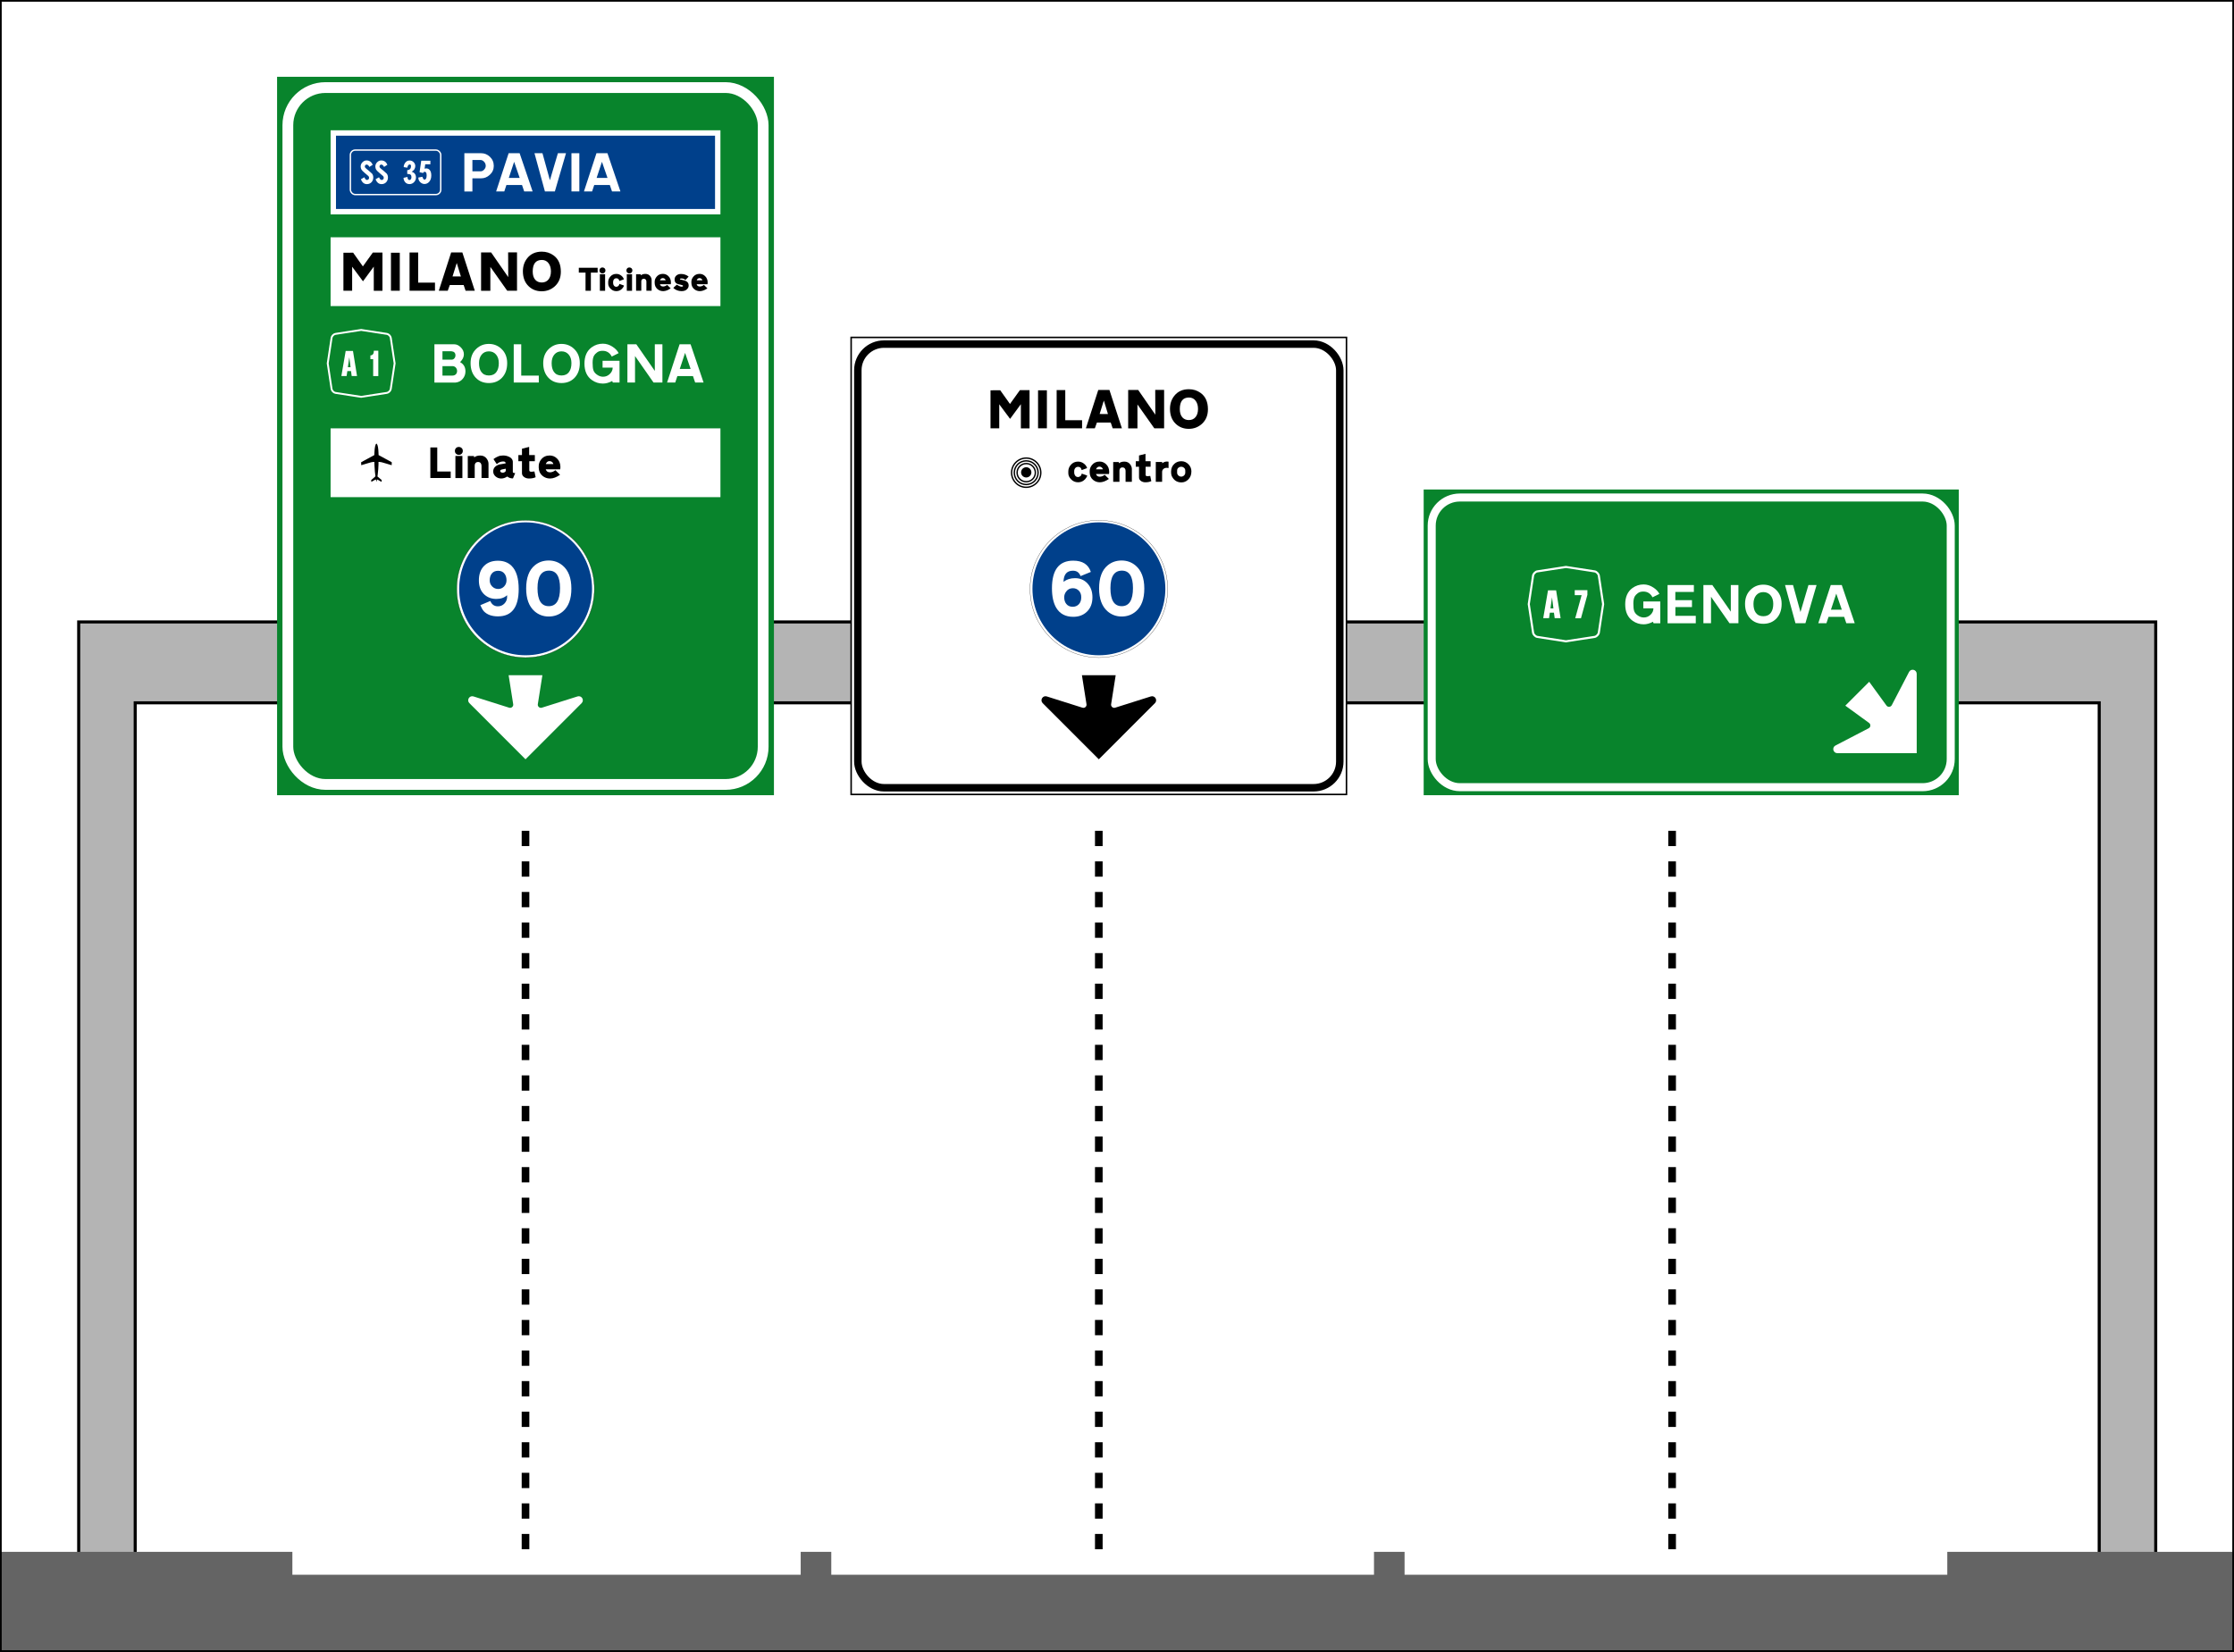<?xml version="1.0" encoding="UTF-8" standalone="no"?>
<!-- Created with Inkscape (http://www.inkscape.org/) -->

<svg
   xmlns:dc="http://purl.org/dc/elements/1.1/"
   xmlns:cc="http://creativecommons.org/ns#"
   xmlns:rdf="http://www.w3.org/1999/02/22-rdf-syntax-ns#"
   xmlns:svg="http://www.w3.org/2000/svg"
   xmlns="http://www.w3.org/2000/svg"
   xmlns:sodipodi="http://sodipodi.sourceforge.net/DTD/sodipodi-0.dtd"
   xmlns:inkscape="http://www.inkscape.org/namespaces/inkscape"
   width="1461.281"
   height="1080.656"
   id="svg15282"
   version="1.1"
   inkscape:version="0.48.5 r10040"
   sodipodi:docname="Nuovo documento 87">
  <rect width="100%" height="100%" fill="#333333" stroke="none"/>
  <defs
     id="defs15284" />
  <sodipodi:namedview
     id="base"
     pagecolor="#ffffff"
     bordercolor="#666666"
     borderopacity="1.0"
     inkscape:pageopacity="0.0"
     inkscape:pageshadow="2"
     inkscape:zoom="0.24748737"
     inkscape:cx="890.79163"
     inkscape:cy="638.82818"
     inkscape:document-units="px"
     inkscape:current-layer="layer1"
     showgrid="false"
     fit-margin-top="0"
     fit-margin-left="0"
     fit-margin-right="0"
     fit-margin-bottom="0"
     inkscape:window-width="1366"
     inkscape:window-height="705"
     inkscape:window-x="-8"
     inkscape:window-y="-8"
     inkscape:window-maximized="1" />
  <g
     inkscape:label="Livello 1"
     inkscape:groupmode="layer"
     id="layer1"
     transform="translate(813.312,462.75)">
    <rect
       style="fill:#ffffff;fill-opacity:1;stroke:none"
       id="rect13218"
       width="1460.297"
       height="1079.651"
       x="-647.478"
       y="-462.257"
       transform="scale(-1,1)" />
    <path
       style="fill:#b4b4b4;fill-opacity:1;stroke:#000000;stroke-width:2;stroke-linecap:butt;stroke-linejoin:miter;stroke-miterlimit:4;stroke-opacity:1;stroke-dasharray:none"
       d="m -724.876,-2.946 569.405,0 -9.899,-52.929 -596.47,0 0,652.929 36.965,36.75 z"
       id="path13059"
       inkscape:connector-curvature="0"
       sodipodi:nodetypes="ccccccc" />
    <path
       sodipodi:nodetypes="ccccccc"
       inkscape:connector-curvature="0"
       id="path13063"
       d="m 559.801,-2.946 -569.405,0 9.9,-52.929 596.47,0 0,652.929 -36.965,36.75 z"
       style="fill:#b4b4b4;fill-opacity:1;stroke:#000000;stroke-width:2;stroke-linecap:butt;stroke-linejoin:miter;stroke-miterlimit:4;stroke-opacity:1;stroke-dasharray:none" />
    <rect
       style="fill:#08842c;fill-opacity:1;fill-rule:evenodd;stroke:none"
       id="rect3218-0"
       width="325"
       height="470"
       x="-632.069"
       y="-412.513" />
    <rect
       style="fill:#ffffff;fill-opacity:1;stroke:none"
       id="rect7246-4"
       width="255"
       height="45"
       x="-597.069"
       y="-182.513" />
    <rect
       style="fill:#00408b;fill-opacity:1;stroke:#ffffff;stroke-width:3.525;stroke-miterlimit:4;stroke-opacity:1;stroke-dasharray:none"
       id="rect7322-3"
       width="251.475"
       height="51.475"
       x="-595.307"
       y="-375.75" />
    <rect
       y="-307.513"
       x="-597.069"
       height="45"
       width="255"
       id="rect12870"
       style="fill:#ffffff;fill-opacity:1;stroke:none" />
    <rect
       y="-242.013"
       x="-256.569"
       height="299"
       width="324"
       id="rect4024"
       style="fill:#ffffff;fill-opacity:1;fill-rule:evenodd;stroke:#000000;stroke-width:1;stroke-opacity:1" />
    <rect
       style="fill:#08842c;fill-opacity:1;fill-rule:evenodd;stroke:none"
       id="rect4026"
       width="350"
       height="200"
       x="117.931"
       y="-142.513" />
    <path
       style="fill:none;stroke:#ffffff;stroke-width:1.364;stroke-linecap:butt;stroke-linejoin:miter;stroke-miterlimit:4;stroke-opacity:1;stroke-dasharray:none"
       d="m 229.737,-46.078 c 1.192,-0.18 2.552,-1.541 2.755,-2.782 l 2.819,-18.654 -2.819,-18.652 c -0.203,-1.241 -1.563,-2.602 -2.755,-2.782 l -18.745,-2.883 -18.743,2.883 c -1.192,0.18 -2.552,1.541 -2.755,2.782 l -2.819,18.652 2.819,18.654 c 0.203,1.241 1.563,2.602 2.755,2.782 l 18.742,2.883 z"
       id="path3382"
       inkscape:connector-curvature="0"
       sodipodi:nodetypes="ccccccccccccc" />
    <rect
       style="fill:none;stroke:#ffffff;stroke-width:5.25;stroke-miterlimit:4;stroke-opacity:1;stroke-dasharray:none"
       id="rect5354"
       width="339.5"
       height="189.5"
       x="123.181"
       y="-137.263"
       rx="18.375"
       ry="18.375" />
    <path
       id="path13035"
       style="fill:#ffffff;fill-opacity:1;fill-rule:evenodd;stroke-width:0.153"
       d="m 440.421,-21.95 0.01,51.937 -51.936,-0.01 c -1.236,-10e-5 -2.278,-0.819 -2.573,-2.018 -0.293,-1.2 0.254,-2.408 1.35,-2.977 l 21.72,-11.294 c 0.651,-0.339 1.049,-0.941 1.103,-1.673 0.055,-0.732 -0.248,-1.387 -0.843,-1.819 l -15.521,-11.292 15.617,-15.617 11.291,15.521 c 0.43,0.596 1.087,0.897 1.819,0.842 0.732,-0.055 1.335,-0.452 1.673,-1.103 l 11.293,-21.72 c 0.57,-1.096 1.776,-1.643 2.977,-1.35 1.2,0.294 2.019,1.336 2.019,2.572 z"
       inkscape:connector-curvature="0" />
    <g
       style="font-size:35.562px;font-style:normal;font-weight:normal;line-height:125%;letter-spacing:0px;word-spacing:0px;fill:#ffffff;fill-opacity:1;stroke:none;font-family:Sans"
       id="text5358-7">
      <path
         d="m 249.749,-67.352 c 0,-4.813 1.565,-8.369 4.695,-10.669 2.181,-1.588 4.634,-2.382 7.361,-2.382 2.205,2.7e-5 4.326,0.675 6.365,2.026 1.825,1.186 3.141,2.573 3.947,4.161 l -4.516,2.241 c -1.281,-2.513 -3.284,-3.77 -6.01,-3.77 -1.47,2.2e-5 -2.656,0.344 -3.556,1.032 -0.972,0.734 -1.635,1.422 -1.991,2.062 -0.64,1.114 -0.96,2.679 -0.96,4.694 0,2.229 0.166,3.841 0.498,4.837 0.356,1.114 1.091,2.074 2.205,2.88 1.304,0.972 2.679,1.459 4.125,1.459 1.707,5e-6 3.183,-0.605 4.427,-1.814 1.245,-1.209 1.867,-2.596 1.867,-4.16 l -6.615,0 0,-4.481 11.096,0 0,14.26 -4.375,0 c -0.071,-0.213 -0.213,-0.546 -0.427,-0.996 -2.11,1.114 -4.125,1.671 -6.046,1.671 -2.631,10e-7 -5.026,-0.759 -7.183,-2.276 -3.272,-2.275 -4.908,-5.867 -4.908,-10.774 z"
         style="font-variant:normal;font-stretch:normal;fill:#ffffff;font-family:CodiceBianco;-inkscape-font-specification:CodiceBianco"
         id="path15427"
         inkscape:connector-curvature="0" />
      <path
         d="m 294.665,-80.013 0,4.517 -12.127,0 0,5.37 10.882,0 0,4.516 -10.846,0 0,5.762 13.336,0 0,4.836 -18.457,0 0,-25 z"
         style="font-variant:normal;font-stretch:normal;fill:#ffffff;font-family:CodiceBianco;-inkscape-font-specification:CodiceBianco"
         id="path15429"
         inkscape:connector-curvature="0" />
      <path
         d="m 323.805,-55.013 -5.832,0 -12.091,-17.319 0,17.319 -4.979,0 0,-25 5.832,0 12.092,17.425 0,-17.425 4.978,0 z"
         style="font-variant:normal;font-stretch:normal;fill:#ffffff;font-family:CodiceBianco;-inkscape-font-specification:CodiceBianco"
         id="path15431"
         inkscape:connector-curvature="0" />
      <path
         d="m 352.072,-67.672 c -2e-5,4.006 -1.15,7.206 -3.449,9.601 -2.205,2.276 -5.049,3.414 -8.534,3.414 -3.485,1e-6 -6.318,-1.138 -8.5,-3.414 -2.299,-2.395 -3.449,-5.595 -3.449,-9.601 0,-3.912 1.268,-7.053 3.805,-9.424 2.276,-2.11 4.991,-3.165 8.144,-3.165 3.153,2.7e-5 5.868,1.055 8.144,3.165 2.56,2.371 3.84,5.512 3.84,9.424 z m -5.476,0 c -2e-5,-2.347 -0.599,-4.22 -1.796,-5.619 -1.197,-1.399 -2.768,-2.098 -4.712,-2.098 -1.944,2.1e-5 -3.503,0.699 -4.676,2.098 -1.174,1.399 -1.76,3.272 -1.76,5.619 0,2.442 0.498,4.35 1.493,5.725 1.114,1.565 2.762,2.347 4.943,2.347 2.204,6e-6 3.864,-0.782 4.978,-2.347 1.019,-1.399 1.529,-3.307 1.529,-5.725 z"
         style="font-variant:normal;font-stretch:normal;fill:#ffffff;font-family:CodiceBianco;-inkscape-font-specification:CodiceBianco"
         id="path15433"
         inkscape:connector-curvature="0" />
      <path
         d="m 359.523,-80.013 4.873,17.675 5.228,-17.675 5.298,0 -7.29,25 -6.508,0 -6.827,-25 z"
         style="font-variant:normal;font-stretch:normal;fill:#ffffff;font-family:CodiceBianco;-inkscape-font-specification:CodiceBianco"
         id="path15435"
         inkscape:connector-curvature="0" />
      <path
         d="m 384.214,-80.013 7.183,0 8.499,25 -5.512,0 -1.422,-4.197 -10.207,0 -1.387,4.197 -5.334,0 z m 3.591,5.618 -3.485,10.527 7.113,0 z"
         style="font-variant:normal;font-stretch:normal;fill:#ffffff;font-family:CodiceBianco;-inkscape-font-specification:CodiceBianco"
         id="path15437"
         inkscape:connector-curvature="0" />
    </g>
    <g
       style="font-size:26.266px;font-style:normal;font-weight:normal;line-height:125%;letter-spacing:0px;word-spacing:0px;fill:#ffffff;fill-opacity:1;stroke:none;font-family:Sans"
       id="text3384">
      <path
         d="m 204.556,-76.548 2.942,18.202 -3.887,0 -0.473,-3.598 -2.679,0 -0.526,3.598 -3.808,0 3.125,-18.202 z m -2.679,4.597 -1.024,7.223 1.944,0 z"
         style="text-align:center;word-spacing:-2.5px;text-anchor:middle;fill:#ffffff;font-family:CodiceBiancoCondensed;-inkscape-font-specification:CodiceBiancoCondensed"
         id="path15422"
         inkscape:connector-curvature="0" />
      <path
         d="m 216.742,-76.679 8.274,0 0,3.073 -4.203,15.34 -3.756,0 4.177,-15.103 -4.492,0 z"
         style="text-align:center;word-spacing:-2.5px;text-anchor:middle;fill:#ffffff;font-family:CodiceBiancoCondensed;-inkscape-font-specification:CodiceBiancoCondensed"
         id="path15424"
         inkscape:connector-curvature="0" />
    </g>
    <g
       style="font-size:35.46px;font-style:normal;font-weight:normal;line-height:125%;letter-spacing:0px;word-spacing:0px;fill:#000000;fill-opacity:1;stroke:none;font-family:Sans"
       id="text6830-1-9">
      <path
         d="m -139.876,-182.513 -5.673,0 0,-15.816 -7.057,9.61 -7.092,-9.538 0,15.709 -5.708,0 0,-24.858 6.347,-0.035 6.383,8.971 6.49,-9.043 6.311,0 z"
         style="font-variant:normal;font-stretch:normal;fill:#000000;font-family:CodiceNero;-inkscape-font-specification:CodiceNero"
         id="path15528"
         inkscape:connector-curvature="0" />
      <path
         d="m -128.534,-207.407 0,24.858 -5.78,0 0,-24.858 z"
         style="font-variant:normal;font-stretch:normal;fill:#000000;font-family:CodiceNero;-inkscape-font-specification:CodiceNero"
         id="path15530"
         inkscape:connector-curvature="0" />
      <path
         d="m -122.148,-207.549 5.639,0 0,19.716 10.993,0 0,5.284 -16.632,0 z"
         style="font-variant:normal;font-stretch:normal;fill:#000000;font-family:CodiceNero;-inkscape-font-specification:CodiceNero"
         id="path15532"
         inkscape:connector-curvature="0" />
      <path
         d="m -94.926,-207.619 7.305,0 8.156,25.07 -6.029,0 -1.276,-3.759 -9.043,0 -1.347,3.759 -5.851,0 z m 3.688,7.021 -0.071,0 -2.73,8.723 0.071,-0.036 5.389,0.036 z"
         style="font-variant:normal;font-stretch:normal;fill:#000000;font-family:CodiceNero;-inkscape-font-specification:CodiceNero"
         id="path15534"
         inkscape:connector-curvature="0" />
      <path
         d="m -58.272,-182.549 -11.027,-15.603 0,15.638 -6.064,0 0,-25.106 6.56,0 11.206,16.17 -0.071,-16.205 5.816,0 0,25.106 z"
         style="font-variant:normal;font-stretch:normal;fill:#000000;font-family:CodiceNero;-inkscape-font-specification:CodiceNero"
         id="path15536"
         inkscape:connector-curvature="0" />
      <path
         d="m -35.635,-208.116 c 2.837,3e-5 5.366,0.792 7.588,2.376 3.239,2.293 4.859,5.874 4.859,10.744 -2.6e-5,3.972 -1.324,7.163 -3.972,9.575 -2.412,2.151 -5.272,3.226 -8.582,3.226 -3.357,0 -6.182,-1.087 -8.475,-3.262 -2.529,-2.411 -3.794,-5.685 -3.794,-9.823 -10e-7,-3.333 0.957,-6.194 2.872,-8.582 2.27,-2.837 5.437,-4.255 9.504,-4.255 z m -5.957,13.014 c -7e-6,2.317 0.555,4.113 1.667,5.39 1.064,1.182 2.482,1.773 4.255,1.773 1.844,0 3.304,-0.65 4.379,-1.95 1.076,-1.3 1.613,-3.073 1.613,-5.319 -2e-5,-2.104 -0.484,-3.842 -1.453,-5.213 -1.088,-1.513 -2.577,-2.269 -4.468,-2.269 -3.995,2e-5 -5.993,2.529 -5.993,7.588 z"
         style="font-variant:normal;font-stretch:normal;fill:#000000;font-family:CodiceNero;-inkscape-font-specification:CodiceNero"
         id="path15538"
         inkscape:connector-curvature="0" />
    </g>
    <g
       style="font-size:25.531px;font-style:normal;font-weight:normal;line-height:125%;letter-spacing:0px;word-spacing:0px;fill:#000000;fill-opacity:1;stroke:none;font-family:Sans"
       id="text6855-3">
      <path
         d="m -108.139,-160.764 c 1.515,2e-5 2.868,0.502 4.059,1.506 1.004,0.868 1.617,1.787 1.838,2.757 l -3.574,1.302 c -0.068,-0.561 -0.272,-1.038 -0.613,-1.43 -0.425,-0.476 -1.004,-0.714 -1.736,-0.714 -0.732,1e-5 -1.332,0.268 -1.8,0.804 -0.468,0.536 -0.702,1.221 -0.702,2.055 l 0,0.97 c 0,0.698 0.196,1.319 0.587,1.864 0.459,0.664 1.114,0.996 1.966,0.996 0.528,0 1.043,-0.213 1.545,-0.638 0.502,-0.425 0.762,-0.97 0.779,-1.634 l 3.625,1.276 c -10e-6,0.306 -0.204,0.774 -0.613,1.404 -0.511,0.817 -1.149,1.481 -1.914,1.992 -1.021,0.681 -2.179,1.021 -3.473,1.021 -1.872,0 -3.446,-0.706 -4.723,-2.119 -1.089,-1.191 -1.634,-2.468 -1.634,-3.83 l 0,-1.2 c 0,-1.549 0.528,-2.945 1.583,-4.187 1.225,-1.464 2.825,-2.196 4.8,-2.196 z"
         style="font-variant:normal;font-stretch:normal;fill:#000000;font-family:CodiceNero;-inkscape-font-specification:CodiceNero"
         id="path15541"
         inkscape:connector-curvature="0" />
      <path
         d="m -94.077,-160.79 c 1.634,2e-5 3.055,0.579 4.264,1.736 1.362,1.294 2.043,2.996 2.043,5.107 -1.4e-5,0.272 -0.043,0.706 -0.128,1.302 l -8.528,0 c 0.392,1.209 1.26,1.796 2.605,1.762 1.055,-0.034 2.093,-0.442 3.114,-1.226 l 2.732,2.681 c -2.111,1.464 -4.077,2.196 -5.898,2.196 -1.719,0 -3.217,-0.536 -4.493,-1.608 -1.396,-1.192 -2.119,-2.766 -2.17,-4.723 0,-0.256 0,-0.647 0,-1.175 0.017,-1.293 0.502,-2.544 1.455,-3.753 1.226,-1.532 2.894,-2.298 5.005,-2.298 z m -2.298,5.055 4.468,0 c -0.102,-0.476 -0.357,-0.88 -0.766,-1.212 -0.409,-0.332 -0.894,-0.506 -1.456,-0.524 -0.579,-0.017 -1.081,0.17 -1.506,0.562 -0.357,0.324 -0.604,0.715 -0.74,1.174 z"
         style="font-variant:normal;font-stretch:normal;fill:#000000;font-family:CodiceNero;-inkscape-font-specification:CodiceNero"
         id="path15543"
         inkscape:connector-curvature="0" />
      <path
         d="m -77.065,-147.539 0,-7.2 c -1e-5,-0.63 -0.175,-1.157 -0.524,-1.583 -0.349,-0.426 -0.847,-0.639 -1.494,-0.639 -0.715,1e-5 -1.251,0.247 -1.608,0.741 -0.256,0.375 -0.383,0.809 -0.383,1.302 l 0,7.379 -4.085,0 0,-12.945 3.6,0 0.204,0.792 c 0.902,-0.715 2.084,-1.072 3.548,-1.072 1.668,2e-5 2.953,0.647 3.855,1.94 0.664,0.953 0.996,1.915 0.996,2.885 l 0,8.4 z"
         style="font-variant:normal;font-stretch:normal;fill:#000000;font-family:CodiceNero;-inkscape-font-specification:CodiceNero"
         id="path15545"
         inkscape:connector-curvature="0" />
      <path
         d="m -64.031,-165.845 0,4.825 3.345,0 0,3.6 -3.268,0 0,5.336 c -7e-6,0.579 0.408,0.868 1.225,0.868 0.256,0 0.596,-0.03 1.021,-0.089 0.425,-0.059 0.681,-0.089 0.766,-0.089 l 0.715,3.396 c -1.021,0.511 -2.323,0.766 -3.907,0.766 -1.072,0 -2.008,-0.272 -2.808,-0.817 -0.885,-0.612 -1.328,-1.387 -1.328,-2.323 l 0,-7.047 -2.119,0 0,-3.6 2.119,0 0,-3.753 z"
         style="font-variant:normal;font-stretch:normal;fill:#000000;font-family:CodiceNero;-inkscape-font-specification:CodiceNero"
         id="path15547"
         inkscape:connector-curvature="0" />
      <path
         d="m -48.953,-156.551 c -0.375,-0.102 -0.749,-0.153 -1.124,-0.153 -0.868,1e-5 -1.583,0.23 -2.144,0.69 -0.63,0.493 -0.945,1.191 -0.945,2.094 l 0,6.383 -4.136,0 0,-12.97 4.187,0 0,0.817 c 0.375,-0.221 0.74,-0.443 1.098,-0.664 0.647,-0.306 1.327,-0.46 2.042,-0.46 0.34,1e-5 0.681,0.034 1.021,0.103 z"
         style="font-variant:normal;font-stretch:normal;fill:#000000;font-family:CodiceNero;-inkscape-font-specification:CodiceNero"
         id="path15549"
         inkscape:connector-curvature="0" />
      <path
         d="m -35.767,-158.849 c 1.174,1.276 1.762,2.774 1.762,4.493 -1.4e-5,2.229 -0.723,4.034 -2.17,5.413 -1.26,1.191 -2.698,1.787 -4.315,1.787 -2.4,0 -4.255,-0.927 -5.565,-2.782 -0.46,-0.664 -0.766,-1.226 -0.919,-1.685 -0.221,-0.613 -0.332,-1.447 -0.332,-2.502 -10e-7,-2.179 0.732,-3.924 2.196,-5.234 1.226,-1.106 2.732,-1.66 4.519,-1.66 1.873,2e-5 3.481,0.724 4.825,2.171 z m -7.583,3.932 0,1.404 c -4e-6,0.698 0.272,1.302 0.817,1.813 0.545,0.511 1.166,0.766 1.864,0.766 0.715,1e-5 1.336,-0.255 1.864,-0.766 0.528,-0.511 0.792,-1.115 0.792,-1.813 l 0,-1.404 c -1.1e-5,-0.732 -0.289,-1.345 -0.868,-1.838 -0.528,-0.443 -1.124,-0.664 -1.787,-0.664 -0.698,1e-5 -1.31,0.221 -1.838,0.664 -0.562,0.493 -0.843,1.106 -0.843,1.838 z"
         style="font-variant:normal;font-stretch:normal;fill:#000000;font-family:CodiceNero;-inkscape-font-specification:CodiceNero"
         id="path15551"
         inkscape:connector-curvature="0" />
    </g>
    <path
       id="path11444-9"
       d="m -132.52,-153.513 c 0,5.274 -4.276,9.55 -9.55,9.55 -5.274,0 -9.55,-4.276 -9.55,-9.55 0,-5.274 4.276,-9.55 9.55,-9.55 5.274,0 9.55,4.276 9.55,9.55 z"
       style="font-size:16.948px;font-style:normal;font-weight:normal;line-height:125%;letter-spacing:0px;word-spacing:0px;fill:none;stroke:#000000;stroke-width:0.9;stroke-linecap:butt;stroke-linejoin:miter;stroke-miterlimit:4;stroke-opacity:1;stroke-dashoffset:0;font-family:Sans"
       inkscape:connector-curvature="0" />
    <path
       id="path11446-8"
       d="m -134.282,-153.513 c 0,4.276 -3.486,7.743 -7.787,7.743 -4.301,0 -7.787,-3.467 -7.787,-7.743 0,-4.277 3.486,-7.744 7.787,-7.744 4.301,0 7.787,3.467 7.787,7.744 z"
       style="font-size:16.948px;font-style:normal;font-weight:normal;line-height:125%;letter-spacing:0px;word-spacing:0px;fill:none;stroke:#000000;stroke-width:0.9;stroke-linecap:butt;stroke-linejoin:miter;stroke-miterlimit:4;stroke-opacity:1;stroke-dashoffset:0;font-family:Sans"
       inkscape:connector-curvature="0" />
    <path
       id="path11448-4"
       d="m -136.071,-153.536 c 0,3.281 -2.675,5.941 -5.975,5.941 -3.3,0 -5.975,-2.66 -5.975,-5.941 0,-3.282 2.675,-5.942 5.975,-5.942 3.3,0 5.975,2.66 5.975,5.942 z"
       style="font-size:16.948px;font-style:normal;font-weight:normal;line-height:125%;letter-spacing:0px;word-spacing:0px;fill:none;stroke:#000000;stroke-width:0.9;stroke-linecap:butt;stroke-linejoin:miter;stroke-miterlimit:4;stroke-opacity:1;stroke-dashoffset:0;font-family:Sans"
       inkscape:connector-curvature="0" />
    <path
       id="path11450-0"
       d="m -138.672,-153.729 c 0,1.853 -1.511,3.354 -3.374,3.354 -1.863,0 -3.373,-1.502 -3.373,-3.354 0,-1.853 1.51,-3.355 3.373,-3.355 1.863,0 3.374,1.502 3.374,3.355 z"
       style="font-size:16.948px;font-style:normal;font-weight:normal;line-height:125%;letter-spacing:0px;word-spacing:0px;fill:#000000;fill-opacity:1;stroke:none;font-family:Sans"
       inkscape:connector-curvature="0" />
    <g
       style="font-size:35.46px;font-style:normal;font-weight:normal;line-height:125%;letter-spacing:0px;word-spacing:0px;fill:#000000;fill-opacity:1;stroke:none;font-family:Sans"
       id="text6830-1-9-7">
      <path
         d="m -563.146,-272.513 -5.673,0 0,-15.816 -7.057,9.61 -7.092,-9.538 0,15.709 -5.708,0 0,-24.858 6.347,-0.035 6.383,8.971 6.49,-9.043 6.311,0 z"
         style="font-variant:normal;font-stretch:normal;fill:#000000;font-family:CodiceNero;-inkscape-font-specification:CodiceNero"
         id="path15465"
         inkscape:connector-curvature="0" />
      <path
         d="m -551.804,-297.407 0,24.858 -5.78,0 0,-24.858 z"
         style="font-variant:normal;font-stretch:normal;fill:#000000;font-family:CodiceNero;-inkscape-font-specification:CodiceNero"
         id="path15467"
         inkscape:connector-curvature="0" />
      <path
         d="m -545.418,-297.549 5.639,0 0,19.716 10.993,0 0,5.284 -16.632,0 z"
         style="font-variant:normal;font-stretch:normal;fill:#000000;font-family:CodiceNero;-inkscape-font-specification:CodiceNero"
         id="path15469"
         inkscape:connector-curvature="0" />
      <path
         d="m -518.197,-297.619 7.305,0 8.156,25.07 -6.029,0 -1.276,-3.759 -9.043,0 -1.347,3.759 -5.851,0 z m 3.688,7.021 -0.071,0 -2.73,8.723 0.071,-0.036 5.389,0.036 z"
         style="font-variant:normal;font-stretch:normal;fill:#000000;font-family:CodiceNero;-inkscape-font-specification:CodiceNero"
         id="path15471"
         inkscape:connector-curvature="0" />
      <path
         d="m -481.542,-272.549 -11.027,-15.603 0,15.638 -6.064,0 0,-25.106 6.56,0 11.206,16.17 -0.071,-16.205 5.816,0 0,25.106 z"
         style="font-variant:normal;font-stretch:normal;fill:#000000;font-family:CodiceNero;-inkscape-font-specification:CodiceNero"
         id="path15473"
         inkscape:connector-curvature="0" />
      <path
         d="m -458.905,-298.116 c 2.837,3e-5 5.366,0.792 7.588,2.376 3.239,2.293 4.859,5.874 4.859,10.744 -2e-5,3.972 -1.324,7.163 -3.972,9.575 -2.412,2.151 -5.272,3.226 -8.582,3.226 -3.357,0 -6.182,-1.087 -8.475,-3.262 -2.529,-2.411 -3.794,-5.685 -3.794,-9.823 0,-3.333 0.957,-6.194 2.872,-8.582 2.27,-2.837 5.437,-4.255 9.504,-4.255 z m -5.957,13.014 c -10e-6,2.317 0.555,4.113 1.667,5.39 1.064,1.182 2.482,1.773 4.255,1.773 1.844,0 3.304,-0.65 4.379,-1.95 1.076,-1.3 1.613,-3.073 1.613,-5.319 -1e-5,-2.104 -0.484,-3.842 -1.453,-5.213 -1.088,-1.513 -2.577,-2.269 -4.468,-2.269 -3.995,2e-5 -5.993,2.529 -5.993,7.588 z"
         style="font-variant:normal;font-stretch:normal;fill:#000000;font-family:CodiceNero;-inkscape-font-specification:CodiceNero"
         id="path15475"
         inkscape:connector-curvature="0" />
    </g>
    <g
       style="font-size:21.276px;font-style:normal;font-weight:normal;line-height:125%;letter-spacing:0px;word-spacing:0px;fill:#000000;fill-opacity:1;stroke:none;font-family:Sans"
       id="text12772">
      <path
         d="m -434.71,-287.576 12.319,0 0,3.17 -4.426,0 0,11.872 -3.489,0 0,-11.872 -4.404,0 z"
         style="font-variant:normal;font-stretch:normal;fill:#000000;font-family:CodiceNero;-inkscape-font-specification:CodiceNero"
         id="path15478"
         inkscape:connector-curvature="0" />
      <path
         d="m -420.932,-283.342 3.426,0 0,10.83 -3.426,0 z m -0.064,-3.362 c 0.355,-0.709 0.936,-1.064 1.745,-1.064 0.312,2e-5 0.603,0.064 0.872,0.192 0.723,0.355 1.085,0.943 1.085,1.766 0,0.298 -0.064,0.581 -0.192,0.851 -0.355,0.709 -0.943,1.064 -1.765,1.064 -0.312,2e-5 -0.603,-0.064 -0.873,-0.192 -0.709,-0.354 -1.064,-0.936 -1.064,-1.745 0,-0.312 0.064,-0.603 0.192,-0.873 z"
         style="font-variant:normal;font-stretch:normal;fill:#000000;font-family:CodiceNero;-inkscape-font-specification:CodiceNero"
         id="path15480"
         inkscape:connector-curvature="0" />
      <path
         d="m -410.159,-283.555 c 1.262,2e-5 2.39,0.418 3.383,1.255 0.837,0.723 1.347,1.489 1.532,2.298 l -2.978,1.085 c -0.057,-0.468 -0.227,-0.865 -0.511,-1.191 -0.355,-0.397 -0.837,-0.595 -1.447,-0.595 -0.61,0 -1.11,0.223 -1.5,0.67 -0.39,0.447 -0.585,1.018 -0.585,1.713 l 0,0.808 c -1e-5,0.582 0.163,1.099 0.49,1.553 0.383,0.553 0.929,0.83 1.638,0.83 0.44,0 0.869,-0.177 1.287,-0.532 0.418,-0.355 0.635,-0.808 0.649,-1.362 l 3.021,1.064 c -1e-5,0.255 -0.17,0.645 -0.511,1.17 -0.426,0.681 -0.957,1.234 -1.595,1.66 -0.851,0.567 -1.816,0.851 -2.894,0.851 -1.56,0 -2.872,-0.589 -3.936,-1.766 -0.908,-0.993 -1.362,-2.056 -1.362,-3.191 l 0,-1 c 0,-1.291 0.44,-2.454 1.319,-3.489 1.021,-1.22 2.354,-1.83 4,-1.83 z"
         style="font-variant:normal;font-stretch:normal;fill:#000000;font-family:CodiceNero;-inkscape-font-specification:CodiceNero"
         id="path15482"
         inkscape:connector-curvature="0" />
      <path
         d="m -403.312,-283.342 3.426,0 0,10.83 -3.426,0 z m -0.064,-3.362 c 0.355,-0.709 0.936,-1.064 1.745,-1.064 0.312,2e-5 0.603,0.064 0.872,0.192 0.723,0.355 1.085,0.943 1.085,1.766 -10e-6,0.298 -0.064,0.581 -0.192,0.851 -0.355,0.709 -0.943,1.064 -1.765,1.064 -0.312,2e-5 -0.603,-0.064 -0.873,-0.192 -0.709,-0.354 -1.064,-0.936 -1.064,-1.745 0,-0.312 0.064,-0.603 0.192,-0.873 z"
         style="font-variant:normal;font-stretch:normal;fill:#000000;font-family:CodiceNero;-inkscape-font-specification:CodiceNero"
         id="path15484"
         inkscape:connector-curvature="0" />
      <path
         d="m -390.497,-272.534 0,-6 c -1e-5,-0.525 -0.145,-0.964 -0.436,-1.319 -0.291,-0.355 -0.706,-0.532 -1.245,-0.532 -0.596,1e-5 -1.042,0.206 -1.34,0.617 -0.213,0.312 -0.319,0.674 -0.319,1.085 l 0,6.149 -3.404,0 0,-10.787 3,0 0.17,0.66 c 0.751,-0.596 1.737,-0.893 2.957,-0.893 1.39,2e-5 2.461,0.539 3.213,1.617 0.553,0.794 0.83,1.596 0.83,2.404 l 0,7 z"
         style="font-variant:normal;font-stretch:normal;fill:#000000;font-family:CodiceNero;-inkscape-font-specification:CodiceNero"
         id="path15486"
         inkscape:connector-curvature="0" />
      <path
         d="m -379.699,-283.577 c 1.362,1e-5 2.546,0.482 3.553,1.447 1.135,1.078 1.702,2.497 1.702,4.255 -10e-6,0.227 -0.035,0.588 -0.106,1.085 l -7.107,0 c 0.326,1.007 1.05,1.497 2.171,1.468 0.879,-0.028 1.744,-0.369 2.595,-1.021 l 2.277,2.234 c -1.759,1.22 -3.398,1.83 -4.915,1.83 -1.432,0 -2.68,-0.447 -3.744,-1.34 -1.163,-0.993 -1.766,-2.305 -1.808,-3.936 0,-0.213 0,-0.539 0,-0.979 0.014,-1.078 0.418,-2.12 1.212,-3.128 1.022,-1.277 2.412,-1.915 4.17,-1.915 z m -1.915,4.213 3.723,0 c -0.085,-0.397 -0.297,-0.734 -0.638,-1.01 -0.34,-0.277 -0.745,-0.422 -1.213,-0.436 -0.482,-0.014 -0.901,0.142 -1.255,0.468 -0.298,0.27 -0.503,0.596 -0.617,0.978 z"
         style="font-variant:normal;font-stretch:normal;fill:#000000;font-family:CodiceNero;-inkscape-font-specification:CodiceNero"
         id="path15488"
         inkscape:connector-curvature="0" />
      <path
         d="m -367.82,-283.513 c 1.872,1e-5 3.525,0.574 4.957,1.723 l -2.171,2.276 c -0.553,-0.709 -1.354,-1.064 -2.404,-1.064 -0.752,10e-6 -1.128,0.127 -1.128,0.382 -1e-5,0.113 0.085,0.213 0.255,0.298 0.057,0.029 0.695,0.17 1.915,0.425 1.05,0.227 1.844,0.554 2.383,0.979 0.78,0.596 1.17,1.454 1.17,2.574 -10e-6,0.738 -0.277,1.44 -0.83,2.106 -0.822,1.021 -2.085,1.532 -3.787,1.532 -2.099,0 -3.908,-0.688 -5.426,-2.063 -0.071,-0.043 0.695,-0.766 2.298,-2.171 1.319,0.88 2.383,1.319 3.191,1.319 0.213,0 0.412,-0.043 0.596,-0.128 0.241,-0.113 0.333,-0.262 0.277,-0.447 -0.1,-0.298 -0.639,-0.539 -1.617,-0.723 -1.234,-0.213 -2.092,-0.468 -2.574,-0.766 -0.893,-0.539 -1.34,-1.404 -1.34,-2.595 0,-1.078 0.387,-1.958 1.16,-2.638 0.773,-0.681 1.798,-1.021 3.074,-1.021 z"
         style="font-variant:normal;font-stretch:normal;fill:#000000;font-family:CodiceNero;-inkscape-font-specification:CodiceNero"
         id="path15490"
         inkscape:connector-curvature="0" />
      <path
         d="m -355.68,-283.577 c 1.362,1e-5 2.546,0.482 3.553,1.447 1.135,1.078 1.702,2.497 1.702,4.255 -10e-6,0.227 -0.035,0.588 -0.106,1.085 l -7.107,0 c 0.326,1.007 1.05,1.497 2.171,1.468 0.879,-0.028 1.744,-0.369 2.595,-1.021 l 2.277,2.234 c -1.759,1.22 -3.398,1.83 -4.915,1.83 -1.432,0 -2.681,-0.447 -3.744,-1.34 -1.163,-0.993 -1.766,-2.305 -1.808,-3.936 0,-0.213 0,-0.539 0,-0.979 0.014,-1.078 0.418,-2.12 1.212,-3.128 1.022,-1.277 2.412,-1.915 4.17,-1.915 z m -1.915,4.213 3.723,0 c -0.085,-0.397 -0.297,-0.734 -0.638,-1.01 -0.34,-0.277 -0.745,-0.422 -1.213,-0.436 -0.482,-0.014 -0.901,0.142 -1.255,0.468 -0.298,0.27 -0.503,0.596 -0.617,0.978 z"
         style="font-variant:normal;font-stretch:normal;fill:#000000;font-family:CodiceNero;-inkscape-font-specification:CodiceNero"
         id="path15492"
         inkscape:connector-curvature="0" />
    </g>
    <g
       style="font-size:35.562px;font-style:normal;font-weight:normal;line-height:125%;letter-spacing:0px;word-spacing:0px;fill:#ffffff;fill-opacity:1;stroke:none;font-family:Sans"
       id="text6826-6">
      <path
         d="m -498.581,-362.513 c 2.11,2e-5 3.983,0.747 5.618,2.241 1.754,1.636 2.632,3.663 2.632,6.081 -2e-5,2.323 -0.889,4.279 -2.668,5.868 -1.636,1.493 -3.497,2.24 -5.583,2.24 l -5.726,0 0,8.606 -5.262,0 0,-25.036 z m -5.726,4.445 0,7.397 5.37,0 c 0.854,10e-6 1.624,-0.379 2.312,-1.138 0.687,-0.759 1.031,-1.565 1.031,-2.418 -10e-6,-1.066 -0.379,-1.991 -1.137,-2.774 -0.687,-0.711 -1.422,-1.067 -2.205,-1.067 z"
         style="font-variant:normal;font-stretch:normal;fill:#ffffff;font-family:CodiceBianco;-inkscape-font-specification:CodiceBianco"
         id="path15454"
         inkscape:connector-curvature="0" />
      <path
         d="m -480.605,-362.513 7.183,0 8.499,25 -5.512,0 -1.422,-4.197 -10.207,0 -1.387,4.197 -5.334,0 z m 3.591,5.618 -3.485,10.527 7.113,0 z"
         style="font-variant:normal;font-stretch:normal;fill:#ffffff;font-family:CodiceBianco;-inkscape-font-specification:CodiceBianco"
         id="path15456"
         inkscape:connector-curvature="0" />
      <path
         d="m -458.482,-362.513 4.873,17.675 5.228,-17.675 5.298,0 -7.29,25 -6.508,0 -6.827,-25 z"
         style="font-variant:normal;font-stretch:normal;fill:#ffffff;font-family:CodiceBianco;-inkscape-font-specification:CodiceBianco"
         id="path15458"
         inkscape:connector-curvature="0" />
      <path
         d="m -434.361,-362.513 0,25 -5.156,0 0,-25 z"
         style="font-variant:normal;font-stretch:normal;fill:#ffffff;font-family:CodiceBianco;-inkscape-font-specification:CodiceBianco"
         id="path15460"
         inkscape:connector-curvature="0" />
      <path
         d="m -423.164,-362.513 7.183,0 8.499,25 -5.512,0 -1.422,-4.197 -10.207,0 -1.387,4.197 -5.334,0 z m 3.591,5.618 -3.485,10.527 7.113,0 z"
         style="font-variant:normal;font-stretch:normal;fill:#ffffff;font-family:CodiceBianco;-inkscape-font-specification:CodiceBianco"
         id="path15462"
         inkscape:connector-curvature="0" />
    </g>
    <rect
       ry="3.158"
       y="-364.563"
       x="-584.119"
       height="29.1"
       width="59.1"
       id="rect12381-1-5"
       style="fill:none;stroke:#ffffff;stroke-width:0.9;stroke-miterlimit:4;stroke-opacity:1;stroke-dasharray:none"
       rx="3.158" />
    <g
       transform="scale(0.992,1.008)"
       style="font-size:21.353px;font-style:normal;font-weight:normal;line-height:125%;letter-spacing:0px;word-spacing:0px;fill:#ffffff;fill-opacity:1;stroke:none;font-family:Sans"
       id="text12387-3-4">
      <path
         d="m -578.075,-354.95 c 1.836,0.043 3.16,0.982 3.972,2.818 l -2.199,1.388 c -0.527,-1.011 -1.139,-1.516 -1.836,-1.516 -0.313,1e-5 -0.58,0.11 -0.801,0.331 -0.221,0.221 -0.345,0.509 -0.374,0.865 -0.028,0.285 0.086,0.577 0.342,0.876 0.085,0.1 0.334,0.327 0.747,0.684 1.082,0.84 2.306,1.879 3.673,3.117 0.541,0.683 0.811,1.516 0.811,2.498 -10e-6,1.124 -0.342,2.092 -1.025,2.904 -0.769,0.897 -1.787,1.366 -3.054,1.409 -1.879,0.057 -3.238,-0.997 -4.079,-3.16 l 2.285,-1.303 c 0.484,1.182 1.06,1.772 1.729,1.772 0.199,0 0.399,-0.05 0.598,-0.149 0.513,-0.256 0.769,-0.691 0.769,-1.303 -10e-6,-0.441 -0.157,-0.811 -0.47,-1.11 -0.797,-0.669 -1.594,-1.338 -2.392,-2.007 -1.182,-0.982 -1.893,-1.694 -2.135,-2.135 -0.37,-0.641 -0.555,-1.31 -0.555,-2.007 0,-1.082 0.406,-2.022 1.217,-2.819 0.811,-0.797 1.737,-1.181 2.776,-1.153 z"
         style="font-variant:normal;font-stretch:normal;text-align:center;text-anchor:middle;fill:#ffffff;font-family:CodiceBiancoCondensed;-inkscape-font-specification:CodiceBiancoCondensed"
         id="path15445"
         inkscape:connector-curvature="0" />
      <path
         d="m -568.399,-354.95 c 1.836,0.043 3.16,0.982 3.972,2.818 l -2.199,1.388 c -0.527,-1.011 -1.139,-1.516 -1.836,-1.516 -0.313,1e-5 -0.58,0.11 -0.801,0.331 -0.221,0.221 -0.345,0.509 -0.374,0.865 -0.028,0.285 0.086,0.577 0.342,0.876 0.085,0.1 0.334,0.327 0.747,0.684 1.082,0.84 2.306,1.879 3.673,3.117 0.541,0.683 0.811,1.516 0.811,2.498 -1e-5,1.124 -0.342,2.092 -1.025,2.904 -0.769,0.897 -1.787,1.366 -3.054,1.409 -1.879,0.057 -3.238,-0.997 -4.079,-3.16 l 2.285,-1.303 c 0.484,1.182 1.06,1.772 1.729,1.772 0.199,0 0.399,-0.05 0.598,-0.149 0.513,-0.256 0.769,-0.691 0.769,-1.303 -10e-6,-0.441 -0.157,-0.811 -0.47,-1.11 -0.797,-0.669 -1.594,-1.338 -2.391,-2.007 -1.182,-0.982 -1.893,-1.694 -2.135,-2.135 -0.37,-0.641 -0.555,-1.31 -0.555,-2.007 0,-1.082 0.406,-2.022 1.217,-2.819 0.811,-0.797 1.737,-1.181 2.776,-1.153 z"
         style="font-variant:normal;font-stretch:normal;text-align:center;text-anchor:middle;fill:#ffffff;font-family:CodiceBiancoCondensed;-inkscape-font-specification:CodiceBiancoCondensed"
         id="path15447"
         inkscape:connector-curvature="0" />
      <path
         d="m -553.656,-350.616 c -0.071,-0.783 0.192,-1.644 0.79,-2.584 0.768,-1.167 1.8,-1.737 3.096,-1.709 1.053,0.014 1.94,0.381 2.658,1.1 0.719,0.719 1.078,1.57 1.078,2.552 0,0.712 -0.206,1.402 -0.619,2.071 -0.299,0.484 -0.883,1.004 -1.751,1.559 0.256,0.071 0.691,0.263 1.303,0.577 1.01,0.74 1.516,1.787 1.516,3.139 -10e-6,1.167 -0.416,2.178 -1.249,3.032 -0.833,0.854 -1.833,1.281 -3,1.281 -1.395,0 -2.456,-0.541 -3.182,-1.623 -0.512,-0.769 -0.768,-1.58 -0.768,-2.434 l 2.605,-0.598 c 0.029,1.338 0.463,2.008 1.303,2.008 0.356,1e-5 0.662,-0.171 0.918,-0.513 0.256,-0.342 0.384,-0.804 0.384,-1.388 -1e-5,-0.683 -0.171,-1.181 -0.512,-1.494 -0.242,-0.242 -0.613,-0.392 -1.11,-0.449 -0.384,-0.043 -0.769,-0.078 -1.153,-0.106 l 0,-2.478 c 0.811,1e-5 1.438,-0.242 1.879,-0.726 0.413,-0.441 0.619,-1.039 0.619,-1.793 -1e-5,-0.755 -0.285,-1.132 -0.854,-1.132 -0.783,10e-6 -1.31,0.691 -1.58,2.072 z"
         style="font-variant:normal;font-stretch:normal;text-align:center;text-anchor:middle;fill:#ffffff;font-family:CodiceBiancoCondensed;-inkscape-font-specification:CodiceBiancoCondensed"
         id="path15449"
         inkscape:connector-curvature="0" />
      <path
         d="m -542.107,-354.78 6.021,0 0,2.328 -3.395,0 -0.427,2.818 c 0.356,-0.1 0.712,-0.149 1.067,-0.149 0.94,1e-5 1.708,0.341 2.306,1.024 0.698,0.797 1.047,1.986 1.047,3.566 -1e-5,1.765 -0.484,3.16 -1.452,4.185 -0.854,0.897 -1.872,1.346 -3.053,1.346 -0.94,0 -1.815,-0.349 -2.627,-1.047 -0.94,-0.811 -1.409,-1.858 -1.409,-3.139 l 2.648,-0.491 c 0.441,1.224 0.875,1.836 1.302,1.836 1.025,0 1.538,-0.904 1.538,-2.711 0,-1.566 -0.406,-2.349 -1.217,-2.349 -0.598,0 -0.961,0.263 -1.089,0.79 l -2.37,-0.534 z"
         style="font-variant:normal;font-stretch:normal;text-align:center;text-anchor:middle;fill:#ffffff;font-family:CodiceBiancoCondensed;-inkscape-font-specification:CodiceBiancoCondensed"
         id="path15451"
         inkscape:connector-curvature="0" />
    </g>
    <g
       style="font-size:35.562px;font-style:normal;font-weight:normal;line-height:125%;letter-spacing:0px;word-spacing:0px;fill:#ffffff;fill-opacity:1;stroke:none;font-family:Sans"
       id="text6818-7">
      <path
         d="m -516.211,-237.513 c 1.517,2e-5 2.928,0.64 4.232,1.921 1.399,1.351 2.098,2.892 2.098,4.622 -2e-5,1.826 -0.83,3.533 -2.49,5.121 2.347,1.281 3.521,3.296 3.521,6.046 -2e-5,1.802 -0.557,3.39 -1.671,4.765 -1.185,1.493 -2.762,2.347 -4.73,2.56 l -13.904,0 0,-25.036 z m -7.681,10.064 5.974,0 c 0.735,2e-5 1.34,-0.284 1.814,-0.853 0.474,-0.569 0.711,-1.221 0.711,-1.956 -10e-6,-1.636 -0.901,-2.537 -2.702,-2.703 l -5.797,0 z m 0,10.421 6.437,0 c 0.996,0 1.791,-0.308 2.383,-0.925 0.498,-0.569 0.747,-1.269 0.747,-2.099 -2e-5,-0.782 -0.243,-1.481 -0.729,-2.098 -0.486,-0.616 -1.156,-0.972 -2.009,-1.067 l -6.828,0 z"
         style="font-variant:normal;font-stretch:normal;fill:#ffffff;font-family:CodiceBianco;-inkscape-font-specification:CodiceBianco"
         id="path15495"
         inkscape:connector-curvature="0" />
      <path
         d="m -481.563,-225.172 c -3e-5,4.006 -1.15,7.206 -3.449,9.601 -2.205,2.276 -5.049,3.414 -8.534,3.414 -3.485,0 -6.318,-1.138 -8.5,-3.414 -2.299,-2.395 -3.449,-5.595 -3.449,-9.601 0,-3.912 1.268,-7.053 3.805,-9.424 2.276,-2.11 4.991,-3.165 8.144,-3.165 3.153,3e-5 5.868,1.055 8.144,3.165 2.56,2.371 3.84,5.512 3.84,9.424 z m -5.476,0 c -2e-5,-2.347 -0.599,-4.22 -1.796,-5.619 -1.197,-1.399 -2.768,-2.098 -4.712,-2.098 -1.944,3e-5 -3.503,0.699 -4.676,2.098 -1.174,1.399 -1.76,3.272 -1.76,5.619 -1e-5,2.442 0.498,4.35 1.493,5.725 1.114,1.565 2.762,2.347 4.943,2.347 2.205,1e-5 3.864,-0.782 4.978,-2.347 1.019,-1.399 1.529,-3.307 1.529,-5.725 z"
         style="font-variant:normal;font-stretch:normal;fill:#ffffff;font-family:CodiceBianco;-inkscape-font-specification:CodiceBianco"
         id="path15497"
         inkscape:connector-curvature="0" />
      <path
         d="m -472.369,-217.029 11.486,0 0,4.516 -16.394,0 0,-25 4.908,0 z"
         style="font-variant:normal;font-stretch:normal;fill:#ffffff;font-family:CodiceBianco;-inkscape-font-specification:CodiceBianco"
         id="path15499"
         inkscape:connector-curvature="0" />
      <path
         d="m -434.055,-225.172 c -3e-5,4.006 -1.15,7.206 -3.449,9.601 -2.205,2.276 -5.049,3.414 -8.534,3.414 -3.485,0 -6.318,-1.138 -8.5,-3.414 -2.299,-2.395 -3.449,-5.595 -3.449,-9.601 0,-3.912 1.268,-7.053 3.805,-9.424 2.276,-2.11 4.991,-3.165 8.144,-3.165 3.153,3e-5 5.868,1.055 8.144,3.165 2.56,2.371 3.84,5.512 3.84,9.424 z m -5.476,0 c -2e-5,-2.347 -0.599,-4.22 -1.796,-5.619 -1.197,-1.399 -2.768,-2.098 -4.712,-2.098 -1.944,3e-5 -3.503,0.699 -4.676,2.098 -1.174,1.399 -1.76,3.272 -1.76,5.619 -10e-6,2.442 0.498,4.35 1.493,5.725 1.114,1.565 2.762,2.347 4.943,2.347 2.205,1e-5 3.864,-0.782 4.978,-2.347 1.019,-1.399 1.529,-3.307 1.529,-5.725 z"
         style="font-variant:normal;font-stretch:normal;fill:#ffffff;font-family:CodiceBianco;-inkscape-font-specification:CodiceBianco"
         id="path15501"
         inkscape:connector-curvature="0" />
      <path
         d="m -431.013,-224.852 c -1e-5,-4.813 1.565,-8.369 4.695,-10.669 2.181,-1.588 4.634,-2.382 7.361,-2.382 2.205,3e-5 4.326,0.675 6.365,2.026 1.825,1.186 3.141,2.573 3.947,4.161 l -4.516,2.241 c -1.281,-2.513 -3.284,-3.77 -6.01,-3.77 -1.47,2e-5 -2.656,0.344 -3.556,1.032 -0.972,0.734 -1.635,1.422 -1.991,2.062 -0.64,1.114 -0.96,2.679 -0.96,4.694 -1e-5,2.229 0.166,3.841 0.498,4.837 0.356,1.114 1.091,2.074 2.205,2.88 1.304,0.972 2.679,1.459 4.125,1.459 1.707,0 3.183,-0.605 4.427,-1.814 1.245,-1.209 1.867,-2.596 1.867,-4.16 l -6.615,0 0,-4.481 11.096,0 0,14.26 -4.375,0 c -0.071,-0.213 -0.213,-0.546 -0.427,-0.996 -2.11,1.114 -4.125,1.671 -6.046,1.671 -2.631,0 -5.026,-0.759 -7.183,-2.276 -3.272,-2.275 -4.908,-5.867 -4.908,-10.774 z"
         style="font-variant:normal;font-stretch:normal;fill:#ffffff;font-family:CodiceBianco;-inkscape-font-specification:CodiceBianco"
         id="path15503"
         inkscape:connector-curvature="0" />
      <path
         d="m -380.016,-212.513 -5.832,0 -12.091,-17.319 0,17.319 -4.979,0 0,-25 5.832,0 12.092,17.425 0,-17.425 4.978,0 z"
         style="font-variant:normal;font-stretch:normal;fill:#ffffff;font-family:CodiceBianco;-inkscape-font-specification:CodiceBianco"
         id="path15505"
         inkscape:connector-curvature="0" />
      <path
         d="m -368.782,-237.513 7.183,0 8.499,25 -5.512,0 -1.422,-4.197 -10.207,0 -1.387,4.197 -5.334,0 z m 3.591,5.618 -3.485,10.527 7.113,0 z"
         style="font-variant:normal;font-stretch:normal;fill:#ffffff;font-family:CodiceBianco;-inkscape-font-specification:CodiceBianco"
         id="path15507"
         inkscape:connector-curvature="0" />
    </g>
    <path
       style="fill:none;stroke:#ffffff;stroke-width:1.227;stroke-linecap:butt;stroke-linejoin:miter;stroke-miterlimit:4;stroke-opacity:1;stroke-dasharray:none"
       d="m -560.199,-205.721 c 1.073,-0.162 2.297,-1.387 2.479,-2.504 l 2.538,-16.789 -2.538,-16.787 c -0.183,-1.117 -1.407,-2.341 -2.479,-2.504 l -16.871,-2.595 -16.868,2.595 c -1.073,0.162 -2.297,1.387 -2.479,2.504 l -2.537,16.787 2.537,16.789 c 0.183,1.117 1.407,2.341 2.479,2.504 l 16.868,2.595 z"
       id="path3382-3-6"
       inkscape:connector-curvature="0"
       sodipodi:nodetypes="ccccccccccccc" />
    <g
       style="font-size:23.639px;font-style:normal;font-weight:normal;line-height:125%;letter-spacing:0px;word-spacing:0px;fill:#ffffff;fill-opacity:1;stroke:none;font-family:Sans"
       id="text3384-4-0">
      <path
         d="m -582.425,-233.145 2.648,16.382 -3.498,0 -0.426,-3.238 -2.411,0 -0.473,3.238 -3.427,0 2.813,-16.382 z m -2.411,4.137 -0.922,6.501 1.749,0 z"
         style="text-align:center;word-spacing:-2.25px;text-anchor:middle;fill:#ffffff;font-family:CodiceBiancoCondensed;-inkscape-font-specification:CodiceBiancoCondensed"
         id="path15440"
         inkscape:connector-curvature="0" />
      <path
         d="m -565.855,-233.31 0,16.618 -3.357,0 0,-11.064 -1.82,0 0,-2.459 c 1.544,-0.11 2.301,-1.142 2.27,-3.096 z"
         style="text-align:center;word-spacing:-2.25px;text-anchor:middle;fill:#ffffff;font-family:CodiceBiancoCondensed;-inkscape-font-specification:CodiceBiancoCondensed"
         id="path15442"
         inkscape:connector-curvature="0" />
    </g>
    <rect
       style="fill:none;stroke:#ffffff;stroke-width:7.05;stroke-miterlimit:4;stroke-opacity:1;stroke-dasharray:none"
       id="rect12902"
       width="310.9"
       height="455.9"
       x="-625.019"
       y="-405.463"
       rx="24.627"
       ry="24.627" />
    <path
       id="path12906"
       style="fill:#ffffff;fill-opacity:1;fill-rule:evenodd;stroke:none"
       d="m -432.851,-2.744 -36.719,36.732 -36.717,-36.732 c -0.874,-0.874 -1.032,-2.19 -0.392,-3.246 0.641,-1.056 1.882,-1.523 3.059,-1.151 l 23.345,7.373 c 0.7,0.221 1.407,0.076 1.963,-0.403 0.557,-0.479 0.805,-1.157 0.69,-1.882 l -2.99,-18.959 22.085,-10e-6 -2.991,18.959 c -0.117,0.725 0.135,1.403 0.691,1.882 0.557,0.479 1.264,0.624 1.963,0.403 l 23.344,-7.373 c 1.179,-0.372 2.418,0.094 3.059,1.151 0.641,1.056 0.483,2.372 -0.39,3.246 z"
       inkscape:connector-curvature="0" />
    <g
       style="font-size:28.368px;font-style:normal;font-weight:normal;line-height:125%;letter-spacing:0px;word-spacing:0px;fill:#000000;fill-opacity:1;stroke:none;font-family:Sans"
       id="text6822-1">
      <path
         d="m -531.815,-170.041 4.511,0 0,15.773 8.794,0 0,4.227 -13.305,0 z"
         style="font-variant:normal;font-stretch:normal;fill:#000000;font-family:CodiceNero;-inkscape-font-specification:CodiceNero"
         id="path15510"
         inkscape:connector-curvature="0" />
      <path
         d="m -515.427,-164.452 4.568,0 0,14.439 -4.568,0 z m -0.085,-4.483 c 0.473,-0.945 1.248,-1.418 2.326,-1.418 0.416,3e-5 0.804,0.085 1.163,0.255 0.964,0.473 1.447,1.258 1.447,2.355 -10e-6,0.397 -0.085,0.775 -0.255,1.134 -0.473,0.946 -1.257,1.419 -2.354,1.419 -0.416,2e-5 -0.804,-0.085 -1.164,-0.255 -0.945,-0.473 -1.418,-1.248 -1.418,-2.326 0,-0.416 0.085,-0.804 0.255,-1.164 z"
         style="font-variant:normal;font-stretch:normal;fill:#000000;font-family:CodiceNero;-inkscape-font-specification:CodiceNero"
         id="path15512"
         inkscape:connector-curvature="0" />
      <path
         d="m -498.34,-150.041 0,-8 c -10e-6,-0.699 -0.194,-1.286 -0.582,-1.759 -0.388,-0.473 -0.941,-0.709 -1.66,-0.709 -0.794,1e-5 -1.39,0.274 -1.787,0.823 -0.284,0.416 -0.426,0.898 -0.426,1.447 l 0,8.198 -4.539,0 0,-14.383 4.001,0 0.227,0.88 c 1.002,-0.794 2.316,-1.191 3.943,-1.191 1.854,2e-5 3.282,0.719 4.284,2.156 0.738,1.059 1.106,2.128 1.106,3.206 l 0,9.333 z"
         style="font-variant:normal;font-stretch:normal;fill:#000000;font-family:CodiceNero;-inkscape-font-specification:CodiceNero"
         id="path15514"
         inkscape:connector-curvature="0" />
      <path
         d="m -480.085,-163.771 c 0.321,0.114 0.7,0.379 1.135,0.795 0.719,0.7 1.078,1.494 1.078,2.382 l 0,6.61 c -10e-6,0.341 0.218,0.558 0.653,0.653 0.038,0.018 0.341,0.047 0.908,0.085 -0.17,0.492 -0.662,1.655 -1.475,3.489 -1.475,0 -2.714,-0.416 -3.717,-1.248 -1.324,0.87 -2.648,1.305 -3.972,1.305 -1.381,0 -2.596,-0.444 -3.645,-1.333 -1.05,-0.889 -1.574,-1.995 -1.574,-3.319 -1e-5,-2.194 1.352,-3.707 4.057,-4.539 1.002,-0.151 2.364,-0.388 4.085,-0.709 -10e-6,-0.832 -0.53,-1.248 -1.589,-1.248 -1.059,1e-5 -2.071,0.274 -3.036,0.822 -0.057,0.038 -0.454,0.341 -1.191,0.908 l -2.156,-3.262 c 0.037,-0.095 0.321,-0.303 0.851,-0.624 0.643,-0.416 1.361,-0.794 2.156,-1.135 0.946,-0.416 2.062,-0.624 3.348,-0.624 1.475,2e-5 2.837,0.331 4.085,0.993 z m -6.07,9.22 c 0.019,0.302 0.218,0.558 0.596,0.765 0.321,0.189 0.652,0.284 0.993,0.284 0.53,10e-6 0.984,-0.118 1.362,-0.355 0.378,-0.236 0.614,-0.506 0.709,-0.808 l 0,-1.447 c -0.794,0.152 -1.588,0.303 -2.382,0.455 -0.87,0.189 -1.296,0.558 -1.277,1.106 z"
         style="font-variant:normal;font-stretch:normal;fill:#000000;font-family:CodiceNero;-inkscape-font-specification:CodiceNero"
         id="path15516"
         inkscape:connector-curvature="0" />
      <path
         d="m -467.18,-170.381 0,5.361 3.717,0 0,4.001 -3.631,0 0,5.928 c -10e-6,0.643 0.454,0.964 1.361,0.964 0.284,10e-6 0.662,-0.033 1.135,-0.099 0.473,-0.066 0.756,-0.099 0.851,-0.099 l 0.795,3.773 c -1.135,0.567 -2.582,0.851 -4.341,0.851 -1.191,0 -2.231,-0.303 -3.12,-0.908 -0.983,-0.68 -1.475,-1.541 -1.475,-2.581 l 0,-7.83 -2.355,0 0,-4.001 2.355,0 0,-4.17 z"
         style="font-variant:normal;font-stretch:normal;fill:#000000;font-family:CodiceNero;-inkscape-font-specification:CodiceNero"
         id="path15518"
         inkscape:connector-curvature="0" />
      <path
         d="m -453.746,-164.764 c 1.816,2e-5 3.395,0.643 4.737,1.929 1.513,1.438 2.27,3.329 2.27,5.674 -2e-5,0.302 -0.047,0.785 -0.142,1.447 l -9.475,0 c 0.435,1.343 1.4,1.996 2.894,1.957 1.172,-0.037 2.326,-0.491 3.46,-1.362 l 3.036,2.979 c -2.346,1.626 -4.53,2.44 -6.554,2.44 -1.91,0 -3.574,-0.596 -4.993,-1.787 -1.551,-1.324 -2.354,-3.073 -2.411,-5.248 0,-0.284 0,-0.719 0,-1.306 0.018,-1.437 0.557,-2.827 1.616,-4.17 1.362,-1.702 3.216,-2.553 5.561,-2.553 z m -2.553,5.617 4.964,0 c -0.113,-0.529 -0.397,-0.978 -0.851,-1.347 -0.454,-0.369 -0.993,-0.563 -1.618,-0.582 -0.643,-0.019 -1.201,0.189 -1.673,0.624 -0.397,0.36 -0.671,0.794 -0.822,1.305 z"
         style="font-variant:normal;font-stretch:normal;fill:#000000;font-family:CodiceNero;-inkscape-font-specification:CodiceNero"
         id="path15520"
         inkscape:connector-curvature="0" />
    </g>
    <path
       d="m -572.771,-162.694 4.299,-2.332 0.09,-1.928 c 0.143,-3.071 0.606,-5.18 1.207,-5.511 0.187,-0.103 0.27,-0.052 0.473,0.287 0.534,0.89 0.831,2.548 0.954,5.327 l 0.08,1.825 4.299,2.332 4.299,2.331 0,0.972 c 0,0.535 -0.028,0.974 -0.063,0.974 -0.035,0 -1.637,-0.479 -3.56,-1.067 -2.773,-0.845 -3.656,-1.065 -4.267,-1.065 l -0.77,0 0,1.543 c 0,1.535 -0.24,4.611 -0.533,6.821 l -0.153,1.155 1.38,1.155 1.38,1.153 0,0.604 c 0,0.333 -0.036,0.605 -0.078,0.605 -0.044,0 -0.704,-0.368 -1.468,-0.819 -0.764,-0.452 -1.437,-0.789 -1.495,-0.753 -0.058,0.038 -0.144,0.406 -0.191,0.821 -0.047,0.413 -0.129,0.752 -0.183,0.752 -0.054,0 -0.136,-0.339 -0.183,-0.752 -0.047,-0.414 -0.133,-0.783 -0.191,-0.821 -0.058,-0.036 -0.731,0.302 -1.495,0.753 -0.764,0.45 -1.425,0.819 -1.468,0.819 -0.044,0 -0.078,-0.272 -0.078,-0.605 l 0,-0.604 1.404,-1.174 c 0.956,-0.799 1.385,-1.236 1.346,-1.369 -0.168,-0.571 -0.573,-5.009 -0.638,-6.996 l -0.074,-2.288 -0.751,0 c -0.587,0 -1.515,0.233 -4.248,1.065 -1.923,0.587 -3.525,1.067 -3.56,1.067 -0.035,0 -0.063,-0.437 -0.063,-0.972 l 0,-0.972 4.299,-2.333 0,0 0,0 z"
       id="path9254-0"
       style="fill:#000000;fill-opacity:1"
       inkscape:connector-curvature="0" />
    <path
       inkscape:connector-curvature="0"
       d="M -57.851,-2.744 -94.569,33.987 -131.287,-2.744 c -0.874,-0.874 -1.032,-2.19 -0.392,-3.246 0.641,-1.056 1.882,-1.523 3.059,-1.151 l 23.345,7.373 c 0.7,0.221 1.407,0.076 1.963,-0.403 0.557,-0.479 0.805,-1.157 0.69,-1.882 l -2.99,-18.959 22.085,-10e-6 -2.991,18.959 c -0.117,0.725 0.135,1.403 0.691,1.882 0.557,0.479 1.264,0.624 1.963,0.403 l 23.344,-7.373 c 1.179,-0.372 2.418,0.094 3.059,1.151 0.641,1.056 0.483,2.372 -0.39,3.246 z"
       style="fill:#000000;fill-opacity:1;fill-rule:evenodd;stroke:none"
       id="path12948" />
    <rect
       style="fill:none;stroke:#000000;stroke-width:4.875;stroke-miterlimit:4;stroke-opacity:1;stroke-dasharray:none"
       id="rect13029"
       width="315.25"
       height="290.25"
       x="-252.194"
       y="-237.638"
       rx="17.125"
       ry="17.125" />
    <rect
       style="fill:#646464;fill-opacity:1;stroke:none"
       id="rect13141"
       width="1800"
       height="200"
       x="-960.069"
       y="567.487" />
    <rect
       style="fill:#646464;fill-opacity:1;stroke:#646464;stroke-width:10;stroke-miterlimit:4;stroke-opacity:1;stroke-dasharray:none"
       id="rect11456-1-7"
       width="10"
       height="10"
       x="90.431"
       y="557.487" />
    <rect
       y="557.487"
       x="-284.569"
       height="10"
       width="10"
       id="rect13161"
       style="fill:#646464;fill-opacity:1;stroke:#646464;stroke-width:10;stroke-miterlimit:4;stroke-opacity:1;stroke-dasharray:none" />
    <rect
       style="fill:#646464;fill-opacity:1;stroke:#646464;stroke-width:10;stroke-miterlimit:4;stroke-opacity:1;stroke-dasharray:none"
       id="rect13163"
       width="329.144"
       height="10"
       x="-956.213"
       y="557.487" />
    <rect
       style="fill:#646464;fill-opacity:1;stroke:#646464;stroke-width:10;stroke-miterlimit:4;stroke-opacity:1;stroke-dasharray:none"
       id="rect13165"
       width="393.64"
       height="17.933"
       x="465.431"
       y="557.487" />
    <rect
       style="fill:none;stroke:#000000;stroke-width:1;stroke-opacity:1"
       id="rect13214"
       width="1460.297"
       height="1079.651"
       x="-647.478"
       y="-462.263"
       transform="scale(-1,1)" />
    <rect
       transform="scale(-1,1)"
       y="-462.257"
       x="-647.478"
       height="1079.651"
       width="1460.297"
       id="rect13216"
       style="fill:none;stroke:#000000;stroke-width:1;stroke-opacity:1" />
    <path
       sodipodi:type="arc"
       style="fill:#ffffff;fill-opacity:1;stroke:#000000;stroke-width:0.763;stroke-miterlimit:4;stroke-opacity:1;stroke-dasharray:none"
       id="path15098-3-6"
       sodipodi:cx="70.710678"
       sodipodi:cy="-571.1452"
       sodipodi:rx="220.61731"
       sodipodi:ry="237.58788"
       d="m 291.328,-571.145 c 0,131.216 -98.774,237.588 -220.617,237.588 -121.844,0 -220.617,-106.372 -220.617,-237.588 0,-131.216 98.774,-237.588 220.617,-237.588 121.844,0 220.617,106.372 220.617,237.588 z"
       transform="matrix(0.204,0,0,0.189,-483.968,30.485)" />
    <path
       transform="matrix(0.197,0,0,0.183,-483.437,26.984)"
       d="m 291.328,-571.145 c 0,131.216 -98.774,237.588 -220.617,237.588 -121.844,0 -220.617,-106.372 -220.617,-237.588 0,-131.216 98.774,-237.588 220.617,-237.588 121.844,0 220.617,106.372 220.617,237.588 z"
       sodipodi:ry="237.58788"
       sodipodi:rx="220.61731"
       sodipodi:cy="-571.1452"
       sodipodi:cx="70.710678"
       id="path15100-2-6"
       style="fill:#00408b;fill-opacity:1;stroke:none"
       sodipodi:type="arc" />
    <g
       style="font-size:49.786px;font-style:normal;font-weight:normal;line-height:125%;letter-spacing:0px;word-spacing:0px;fill:#ffffff;fill-opacity:1;stroke:none;font-family:Sans"
       id="text15102-4-2">
      <path
         d="m -500.067,-82.715 c -0.066,-4.248 1.096,-7.551 3.485,-9.908 2.224,-2.191 5.211,-3.286 8.961,-3.286 3.717,3.8e-5 6.705,1.129 8.963,3.387 3.086,3.086 4.629,8.131 4.63,15.134 -3e-5,11.916 -4.514,17.874 -13.542,17.874 -4.05,2e-6 -7.136,-1.112 -9.261,-3.337 -0.763,-0.83 -1.526,-2.157 -2.29,-3.982 l 6.523,-2.738 c 0.962,2.323 2.621,3.484 4.977,3.484 1.693,8e-6 3.12,-0.614 4.282,-1.841 1.162,-1.228 1.743,-2.704 1.743,-4.43 -2e-5,-0.332 -0.017,-0.664 -0.05,-0.997 -1.725,1.627 -4.065,2.44 -7.019,2.44 -3.021,1.3e-5 -5.576,-0.913 -7.667,-2.738 -2.423,-2.125 -3.668,-5.146 -3.735,-9.061 z m 7.07,-0.398 c 0,1.626 0.548,2.978 1.643,4.057 1.095,1.079 2.39,1.618 3.884,1.618 1.56,1.9e-5 2.862,-0.556 3.908,-1.667 1.045,-1.112 1.568,-2.447 1.568,-4.007 -2e-5,-1.726 -0.432,-3.153 -1.294,-4.282 -0.962,-1.294 -2.356,-1.942 -4.181,-1.942 -1.759,3.1e-5 -3.121,0.573 -4.083,1.718 -0.963,1.145 -1.444,2.647 -1.444,4.506 z"
         style="font-variant:normal;font-stretch:normal;text-align:center;text-anchor:middle;fill:#ffffff;font-family:CodiceBianco;-inkscape-font-specification:CodiceBianco"
         id="path15523"
         inkscape:connector-curvature="0" />
      <path
         d="m -439.566,-77.687 c -4e-5,6.771 -1.826,11.734 -5.477,14.887 -2.622,2.257 -5.742,3.385 -9.359,3.385 -3.551,1e-6 -6.655,-1.161 -9.311,-3.484 -3.618,-3.22 -5.427,-8.166 -5.427,-14.837 0,-7.07 1.909,-12.148 5.726,-15.235 2.522,-2.058 5.526,-3.087 9.011,-3.087 3.452,3.8e-5 6.472,1.079 9.061,3.236 3.85,3.187 5.775,8.231 5.775,15.134 z m -14.788,11.502 c 4.913,8e-6 7.369,-3.95 7.369,-11.849 -3e-5,-7.601 -2.406,-11.401 -7.218,-11.401 -5.012,3.1e-5 -7.518,3.817 -7.518,11.451 -10e-6,7.866 2.456,11.799 7.367,11.799 z"
         style="font-variant:normal;font-stretch:normal;text-align:center;text-anchor:middle;fill:#ffffff;font-family:CodiceBianco;-inkscape-font-specification:CodiceBianco"
         id="path15525"
         inkscape:connector-curvature="0" />
    </g>
    <path
       transform="matrix(0.204,0,0,0.189,-108.968,30.485)"
       d="m 291.328,-571.145 c 0,131.216 -98.774,237.588 -220.617,237.588 -121.844,0 -220.617,-106.372 -220.617,-237.588 0,-131.216 98.774,-237.588 220.617,-237.588 121.844,0 220.617,106.372 220.617,237.588 z"
       sodipodi:ry="237.58788"
       sodipodi:rx="220.61731"
       sodipodi:cy="-571.1452"
       sodipodi:cx="70.710678"
       id="path15195"
       style="fill:#ffffff;fill-opacity:1;stroke:#000000;stroke-width:0.763;stroke-miterlimit:4;stroke-opacity:1;stroke-dasharray:none"
       sodipodi:type="arc" />
    <path
       sodipodi:type="arc"
       style="fill:#00408b;fill-opacity:1;stroke:none"
       id="path15197"
       sodipodi:cx="70.710678"
       sodipodi:cy="-571.1452"
       sodipodi:rx="220.61731"
       sodipodi:ry="237.58788"
       d="m 291.328,-571.145 c 0,131.216 -98.774,237.588 -220.617,237.588 -121.844,0 -220.617,-106.372 -220.617,-237.588 0,-131.216 98.774,-237.588 220.617,-237.588 121.844,0 220.617,106.372 220.617,237.588 z"
       transform="matrix(0.197,0,0,0.183,-108.437,26.984)" />
    <g
       style="font-size:49.786px;font-style:normal;font-weight:normal;line-height:125%;letter-spacing:0px;word-spacing:0px;fill:#ffffff;fill-opacity:1;stroke:none;font-family:Sans"
       id="text15199">
      <path
         d="m -111.281,-95.958 c 6.041,3.8e-5 9.875,2.456 11.502,7.367 l -6.722,2.738 c -0.863,-2.356 -2.523,-3.534 -4.979,-3.534 -4.016,3.1e-5 -6.074,2.423 -6.173,7.269 2.058,-1.593 4.564,-2.39 7.518,-2.39 3.319,2.6e-5 6.049,1.162 8.19,3.485 2.141,2.324 3.211,5.327 3.211,9.011 -2.8e-5,4.05 -1.245,7.236 -3.735,9.558 -2.29,2.157 -5.228,3.236 -8.812,3.236 -5.078,1e-6 -8.795,-1.975 -11.152,-5.924 -1.859,-3.153 -2.788,-7.402 -2.788,-12.746 0,-12.047 4.647,-18.071 13.94,-18.071 z m -5.924,23.947 c -1e-5,1.759 0.448,3.203 1.345,4.332 0.996,1.261 2.406,1.892 4.231,1.892 1.593,8e-6 2.921,-0.548 3.983,-1.643 1.062,-1.095 1.593,-2.622 1.593,-4.58 -2e-5,-1.793 -0.523,-3.228 -1.569,-4.307 -1.046,-1.078 -2.349,-1.617 -3.909,-1.617 -1.859,2e-5 -3.319,0.73 -4.38,2.189 -0.863,1.128 -1.294,2.373 -1.294,3.735 z"
         style="font-variant:normal;font-stretch:normal;text-align:center;text-anchor:middle;fill:#ffffff;font-family:CodiceBianco;-inkscape-font-specification:CodiceBianco"
         id="path15554"
         inkscape:connector-curvature="0" />
      <path
         d="m -64.809,-77.687 c -3.2e-5,6.771 -1.826,11.734 -5.477,14.887 -2.622,2.257 -5.742,3.385 -9.359,3.385 -3.551,1e-6 -6.655,-1.161 -9.311,-3.484 -3.618,-3.22 -5.427,-8.166 -5.427,-14.837 -2e-6,-7.07 1.909,-12.148 5.726,-15.235 2.522,-2.058 5.526,-3.087 9.011,-3.087 3.452,3.8e-5 6.472,1.079 9.061,3.236 3.85,3.187 5.775,8.231 5.775,15.134 z m -14.788,11.502 c 4.913,8e-6 7.369,-3.95 7.369,-11.849 -2.5e-5,-7.601 -2.406,-11.401 -7.218,-11.401 -5.012,3.1e-5 -7.518,3.817 -7.518,11.451 -1e-5,7.866 2.456,11.799 7.367,11.799 z"
         style="font-variant:normal;font-stretch:normal;text-align:center;text-anchor:middle;fill:#ffffff;font-family:CodiceBianco;-inkscape-font-specification:CodiceBianco"
         id="path15556"
         inkscape:connector-curvature="0" />
    </g>
    <path
       sodipodi:nodetypes="cc"
       inkscape:connector-curvature="0"
       id="path15203"
       d="m -469.569,80.781 0,475.851"
       style="fill:none;stroke:#000000;stroke-width:5;stroke-linecap:butt;stroke-linejoin:miter;stroke-miterlimit:4;stroke-opacity:1;stroke-dasharray:10, 10;stroke-dashoffset:0" />
    <path
       style="fill:none;stroke:#000000;stroke-width:5;stroke-linecap:butt;stroke-linejoin:miter;stroke-miterlimit:4;stroke-opacity:1;stroke-dasharray:10, 10;stroke-dashoffset:0"
       d="m 280.431,80.781 0,475.851"
       id="path15205"
       inkscape:connector-curvature="0"
       sodipodi:nodetypes="cc" />
    <path
       style="fill:none;stroke:#000000;stroke-width:5;stroke-linecap:butt;stroke-linejoin:miter;stroke-miterlimit:4;stroke-opacity:1;stroke-dasharray:10, 10;stroke-dashoffset:0"
       d="m -94.569,80.781 0,475.851"
       id="path15207"
       inkscape:connector-curvature="0"
       sodipodi:nodetypes="cc" />
  </g>
</svg>
